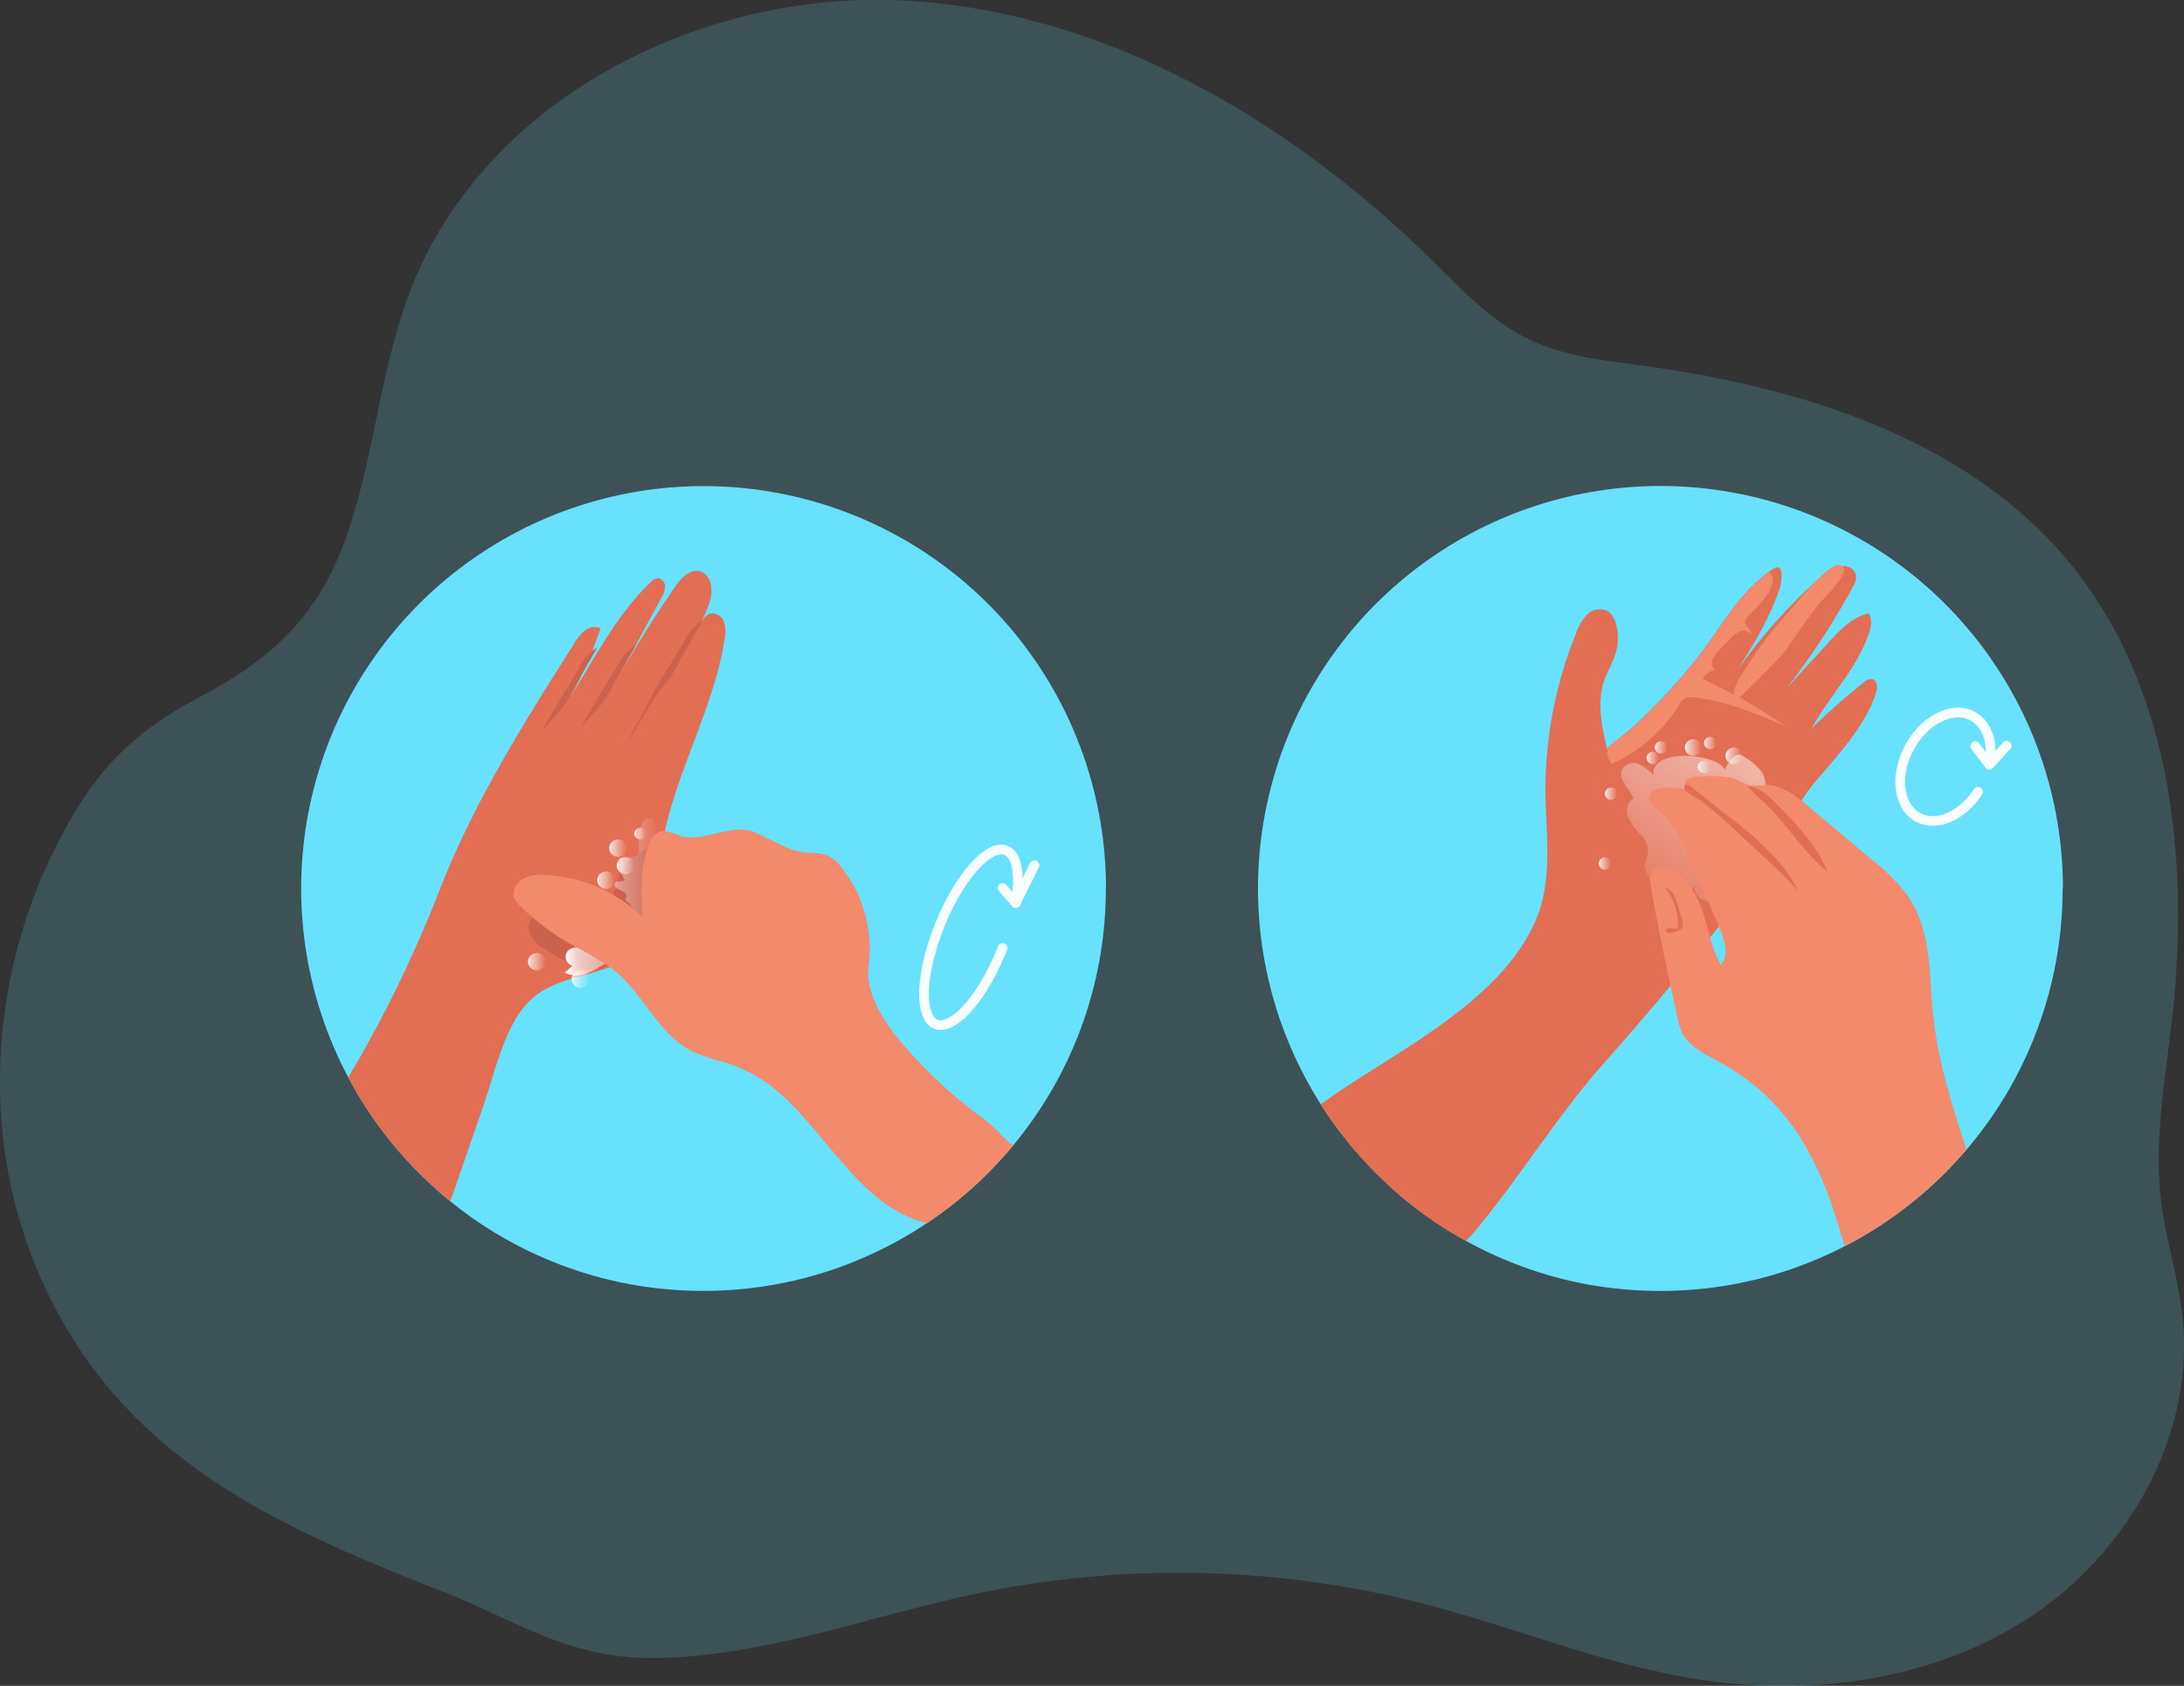 <svg id="Layer_1" data-name="Layer 1" xmlns="http://www.w3.org/2000/svg" xmlns:xlink="http://www.w3.org/1999/xlink" viewBox="0 0 386.8 298.58"><rect x="0" y="0" width="386.8" height="298.58" fill="#333333" stroke="none"/><defs><linearGradient id="linear-gradient" x1="135.36" y1="182.58" x2="152.52" y2="182.58" gradientUnits="userSpaceOnUse"><stop offset="0.01" stop-color="#fff"/><stop offset="0.13" stop-color="#fff" stop-opacity="0.69"/><stop offset="1" stop-color="#fff" stop-opacity="0"/></linearGradient><linearGradient id="linear-gradient-2" x1="354.69" y1="137.69" x2="321.71" y2="187.17" xlink:href="#linear-gradient"/><linearGradient id="linear-gradient-3" x1="107.9" y1="150.21" x2="110.99" y2="150.21" xlink:href="#linear-gradient"/><linearGradient id="linear-gradient-4" x1="93.52" y1="170.32" x2="96.62" y2="170.32" xlink:href="#linear-gradient"/><linearGradient id="linear-gradient-5" x1="109.25" y1="153.3" x2="112.34" y2="153.3" xlink:href="#linear-gradient"/><linearGradient id="linear-gradient-6" x1="105.8" y1="155.89" x2="108.89" y2="155.89" xlink:href="#linear-gradient"/><linearGradient id="linear-gradient-7" x1="101.27" y1="173.42" x2="104.36" y2="173.42" xlink:href="#linear-gradient"/><linearGradient id="linear-gradient-8" x1="112.34" y1="147.63" x2="114.4" y2="147.63" xlink:href="#linear-gradient"/><linearGradient id="linear-gradient-9" x1="305.6" y1="133.86" x2="308.54" y2="133.86" xlink:href="#linear-gradient"/><linearGradient id="linear-gradient-10" x1="298.41" y1="132.38" x2="301.35" y2="132.38" xlink:href="#linear-gradient"/><linearGradient id="linear-gradient-11" x1="301.8" y1="131.59" x2="304" y2="131.59" xlink:href="#linear-gradient"/><linearGradient id="linear-gradient-12" x1="300.7" y1="135.84" x2="302.9" y2="135.84" xlink:href="#linear-gradient"/><linearGradient id="linear-gradient-13" x1="293.09" y1="132.38" x2="295.29" y2="132.38" xlink:href="#linear-gradient"/><linearGradient id="linear-gradient-14" x1="291.62" y1="134.23" x2="293.82" y2="134.23" xlink:href="#linear-gradient"/><linearGradient id="linear-gradient-15" x1="284.25" y1="140.57" x2="286.44" y2="140.57" xlink:href="#linear-gradient"/><linearGradient id="linear-gradient-16" x1="283.15" y1="152.94" x2="285.35" y2="152.94" xlink:href="#linear-gradient"/></defs><title>6</title><path d="M418.14,237c.89,6.71,3,13.23,3.72,20,2.24,20.79-9.56,41.67-27,53.15s-39.7,14.3-60.3,10.78c-16-2.74-31.17-9-46.89-13.09A174.78,174.78,0,0,0,208.26,306c-18.69,3.93-37.24,11.06-56.51,11.4-15.65.29-24.68-6.54-38.47-11.95-31-12.15-58.41-24.7-71.84-58-9.82-24.31-7.51-52.6,4.74-75.61,6.68-12.57,13.3-18.68,24.8-24.79,12.19-6.48,20.47-13.93,25.39-27.42,5.3-14.53,6.15-30.41,11.79-44.81,13-33.3,50.89-52.62,86.61-51s68.75,21,94.24,46.09c5.31,5.23,10.52,10.83,17.24,14,6.12,2.93,13,3.65,19.73,4.56,28.29,3.83,57.81,12.94,75.92,35s21.29,52.86,18.07,81.16c-1.19,10.49-3.16,21.06-1.92,31.54Z" transform="translate(-35.33 -23.75)" fill="#68e1fd" opacity="0.18" style="isolation:isolate"/><path d="M231.18,181.12a71,71,0,0,1-16.38,45.46q-1.71,2.05-3.57,4c-.38.4-.76.79-1.15,1.17a71.31,71.31,0,0,1-22.4,15h0a69.1,69.1,0,0,1-9.15,3.17,71.43,71.43,0,0,1-18.62,2.46,72.69,72.69,0,0,1-12.69-1.12,68.94,68.94,0,0,1-7.35-1.74,71.1,71.1,0,0,1-23.81-12.22c-.34-.26-.67-.53-1-.8q-2.08-1.68-4-3.52a71.27,71.27,0,1,1,120.15-51.87Z" transform="translate(-35.33 -23.75)" fill="#68e1fd"/><path d="M400.63,181.12a71.06,71.06,0,0,1-17,46.23c-.94,1.1-1.92,2.18-2.92,3.22-.38.4-.76.79-1.15,1.17a71.14,71.14,0,0,1-17.48,12.71q-2.42,1.25-4.92,2.31h0a69.1,69.1,0,0,1-9.15,3.17,71.43,71.43,0,0,1-18.62,2.46,72.69,72.69,0,0,1-12.69-1.12,68.94,68.94,0,0,1-7.35-1.74,71.9,71.9,0,0,1-23.81-12.22c-1.74-1.36-3.42-2.8-5-4.32a72.14,72.14,0,0,1-11.28-13.64,71.28,71.28,0,1,1,131.43-38.23Z" transform="translate(-35.33 -23.75)" fill="#68e1fd"/><path d="M163.66,137c-1.87,11.72-8,22.37-10.59,34,0,0,0,.05,0,.08-1.18,5.26-2.94,12.9-4.28,18.12a9.38,9.38,0,0,1-1.42,3.45A7.72,7.72,0,0,1,144,194.8l-.61.23c-4.82,1.77-10.34,2.29-14.08,5.8-4.52,4.26-6.19,12.43-8.16,18.12q-3,8.78-6.07,17.56-2.08-1.68-4-3.52A71.11,71.11,0,0,1,97,214.59a224.83,224.83,0,0,0,16-32.72C119,166.24,128,151.93,137,137.76a8.11,8.11,0,0,1,1.89-2.3,2.78,2.78,0,0,1,2.81-.44,78.5,78.5,0,0,1-5.32,12.15L138.9,143c3.41-5.74,6.87-11.55,11.69-16.16a2,2,0,0,1,1.18-.69,1.43,1.43,0,0,1,1.34,1.45,4.17,4.17,0,0,1-.68,2.07q-3.47,6.45-6.94,12.91,4.38-7.62,9.37-14.87c1.12-1.63,2.92-3.46,4.74-2.68a3,3,0,0,1,1.61,2.15c.44,1.9-.36,3.84-1.14,5.63l-.76,1.74c.39-.88.89-1.87,1.82-2.12a2.22,2.22,0,0,1,2.44,1.48A6.09,6.09,0,0,1,163.66,137Z" transform="translate(-35.33 -23.75)" fill="#e26f54"/><path d="M129.06,188.76a6,6,0,0,0,2.78,3.14,36.32,36.32,0,0,0,5.63,3,6.57,6.57,0,0,0,2.8.69,7.31,7.31,0,0,0,2.52-.74l4.55-2a4.4,4.4,0,0,0,1.63-1,4.26,4.26,0,0,0,.72-2.43l1.19-13.66c.05-.55.05-1.21-.4-1.52s-1.28,0-1.8.45a10.33,10.33,0,0,0-3.55,3.89c-.52,1.25-.57,2.72-1.45,3.75-1.18,1.38-3.27,1.33-5.09,1.4C136.16,183.85,127.92,184.51,129.06,188.76Z" transform="translate(-35.33 -23.75)" fill="#cc624e"/><path d="M148.49,173.25a3.11,3.11,0,0,1-.09,1.49c-.48,1.12-2.05,1.09-3.25.88a5.43,5.43,0,0,0,.86,4.07l-1.62.27c-.34.25-.2.83.13,1.1a6.47,6.47,0,0,0,1.16.54c.38.19.73.6.6,1-.06.18-.21.35-.17.54s.28.29.46.4a2,2,0,0,1,.61,2.23,6.89,6.89,0,0,1-3.88,4.27,20.7,20.7,0,0,1-5.76,1.48,3,3,0,0,0-1.56.54,1.64,1.64,0,0,0,.77,2.73L135.36,196a4.43,4.43,0,0,0,3.83.19,21.46,21.46,0,0,0,3.49-1.9,22.32,22.32,0,0,1,6.55-2.53,3.9,3.9,0,0,0,2.26-1,3.57,3.57,0,0,0,.64-2.06c.4-4.6.71-9.45-.19-14-.14-.71-.3-1.41-.41-2.12-.14-.94.08-2.38-.3-3.23-.52-1.19-1.63-.76-2.18.18A7,7,0,0,0,148.49,173.25Z" transform="translate(-35.33 -23.75)" fill="url(#linear-gradient)"/><path d="M214.8,226.58q-1.71,2.05-3.57,4c-.38.4-.76.79-1.15,1.17a71.4,71.4,0,0,1-10.62,8.67,25.43,25.43,0,0,1-6.93-3.17,43.49,43.49,0,0,1-8-7.6C178.09,222.45,173.58,215,164,212a40.1,40.1,0,0,1-6-2c-6-3-8.7-10.21-13.94-14.45a8,8,0,0,0-.68-.51,73.88,73.88,0,0,0-7.32-4.26,41.85,41.85,0,0,1-8.58-6.57,4.29,4.29,0,0,1-1.1-1.51,3,3,0,0,1,1.5-3.29,6.92,6.92,0,0,1,3.8-.68,26.52,26.52,0,0,1,17.43,7.4c-.25-4.42-.48-9,1.3-13.09a3.34,3.34,0,0,1,1.74-2,2.32,2.32,0,0,1,.94-.11,12.82,12.82,0,0,1,2.53.81c4.29,1.39,9.1-2.28,13.3-.64.82.32,1.56.83,2.37,1.17,1.89.78,3.84,2.05,5.9,2.37,1.73.27,3.6,0,5.14.86a6.77,6.77,0,0,1,1.91,1.71,23,23,0,0,1,4.91,17.47c-.76,6.19,4.42,12.35,8.43,16.64A82.34,82.34,0,0,0,209.68,222c1.79,1.28,2.91,2.84,4.47,4.16A3.65,3.65,0,0,0,214.8,226.58Z" transform="translate(-35.33 -23.75)" fill="#f38a6b"/><path d="M134.75,147.22c-.87,1.44-1.75,2.89-2.56,4.37l-.87,1.67,2.33-2.67a17.58,17.58,0,0,0,3.21-4.67c1.34-2.54,2.87-5,4.22-7.49a8.42,8.42,0,0,0-3,3.19C137.06,143.52,135.88,145.36,134.75,147.22Z" transform="translate(-35.33 -23.75)" fill="#cc624e"/><path d="M141.57,146.74c-.87,1.44-1.75,2.89-2.55,4.37-.3.55-.59,1.11-.88,1.67l2.33-2.67a24.18,24.18,0,0,0,2-2.45c.47-.71.86-1.47,1.26-2.22,1.33-2.54,2.86-5,4.22-7.49a8.45,8.45,0,0,0-3,3.19C143.88,143,142.7,144.88,141.57,146.74Z" transform="translate(-35.33 -23.75)" fill="#cc624e"/><path d="M153.43,142.38c-.88,1.45-1.75,2.89-2.56,4.38-.3.55-4.21,7.93-4.5,8.49.78-.89,5.18-8.61,6-9.5a21.72,21.72,0,0,0,1.95-2.44,25.58,25.58,0,0,0,1.26-2.23c1.33-2.54,2.86-5,4.22-7.49a8.52,8.52,0,0,0-3,3.19C155.73,138.68,154.55,140.52,153.43,142.38Z" transform="translate(-35.33 -23.75)" fill="#cc624e"/><path d="M367.61,146.37c-1.72,5.72-6.8,11.14-10.58,15.59-4.5,5.28-6.94,12-10.94,17.68-.88,1.25-1.8,2.47-2.74,3.67-7.57,9.64-15.73,19.5-23.86,28.63s-14.55,19.66-22.32,29.12a22,22,0,0,1-2.25,2.46,70.63,70.63,0,0,1-9.42-6.21c-1.74-1.36-3.42-2.8-5-4.32a72.14,72.14,0,0,1-11.28-13.64c.4-.3.81-.6,1.22-.88,12.22-8.58,30.76-17.32,36.92-31.82,3.08-7.24,1.7-15.48,1.67-23.35a73.9,73.9,0,0,1,5.43-27.37,8.51,8.51,0,0,1,2-3.36,3.14,3.14,0,0,1,3.64-.56,3.7,3.7,0,0,1,1.41,2.18,9.34,9.34,0,0,1,0,5.11c-.49,1.75-1.49,3.31-2.07,5-1.33,3.9-.41,8.15.52,12.16a.14.14,0,0,1,0-.06c.28-.55,3.66-3.08,4.07-3.44q2.12-1.91,4.11-3.93a104.8,104.8,0,0,0,7.56-8.47c4.31-5.4,7.28-11.44,12.95-15.56.2-.16.41-.31.62-.45s.79-.47,1.15-.26a1.06,1.06,0,0,1,.41.77,7.88,7.88,0,0,1-.62,3.79c-1.74,4.86-4.48,9.28-7.21,13.65a96.69,96.69,0,0,1,13.55-15.45,14.7,14.7,0,0,1,3.26-2.46,4.15,4.15,0,0,1,2.42-.54,2.12,2.12,0,0,1,1.81,1.53,3.26,3.26,0,0,1-.58,2.17,131.35,131.35,0,0,1-11.71,17.89l7.62-8.32c2-2.13,4.11-4.38,7-4.92a4.37,4.37,0,0,1,0,3.33c-2,6.32-7,11.16-10.16,17a119.16,119.16,0,0,1,9.17-8.09,1.92,1.92,0,0,1,1.63-.6C367.82,144.33,367.87,145.52,367.61,146.37Z" transform="translate(-35.33 -23.75)" fill="#e26f54"/><path d="M328.16,161.08a7.06,7.06,0,0,0-2.61-2,2.41,2.41,0,0,0-2.91.89c-.91,1.73,1.29,3.4,2,5.21-1.17.57-1.4,2.21-.91,3.41a14.07,14.07,0,0,0,2.29,3.12,4.14,4.14,0,0,1,1.11,3.57,9.17,9.17,0,0,0-.53,1.58,3.2,3.2,0,0,0,.42,1.61l1.73,3.8a4.3,4.3,0,0,0,1.16,1.73,2.94,2.94,0,0,0,3.64-.47,8.54,8.54,0,0,0,1.94-3.45,2.64,2.64,0,0,0,3,3.25,3.76,3.76,0,0,0,2.32-3.4c.14-1.45-.18-2.9-.16-4.36a2.29,2.29,0,0,1,.31-1.32,2.42,2.42,0,0,1,1.19-.78c1.87-.72,3.86-1.11,5.67-2a6.56,6.56,0,0,0,3.89-4.29c.39-2-1-4.29-3-4.25a1.16,1.16,0,0,0-1,1.19,3.91,3.91,0,0,0-.65-4,11.39,11.39,0,0,0-3.31-2.6c-1.16-.7-2.76,1.84-2.94,2.62C339.84,157.27,327.63,156,328.16,161.08Z" transform="translate(-35.33 -23.75)" fill="url(#linear-gradient-2)"/><path d="M383.6,227.35c-.94,1.1-1.92,2.18-2.92,3.22-.38.4-.76.79-1.15,1.17a71.14,71.14,0,0,1-17.48,12.71c-.27-.75-.5-1.51-.71-2.25-3.77-13.13-9.22-23.65-21.58-30.42-2.53-1.39-5.39-2.71-6.61-5.32a11.09,11.09,0,0,1-.75-2.54c-1.67-7.69-3.34-15.39-4.7-23.14-.22-1.21-.26-2.76.83-3.31a2.41,2.41,0,0,1,1.81,0c3.26,1,5.31,4.26,6.45,7.49s1.65,6.69,3.29,9.69c1.48-1.61.75-4.17-.08-6.19q-2.88-7-6.1-13.89c-1.19-2.52-2.46-5.1-4.56-6.92a7.78,7.78,0,0,1-1.54-1.49,1.77,1.77,0,0,1-.07-2,2.15,2.15,0,0,1,1.22-.65,9.45,9.45,0,0,1,5.14.14c-.62-.37-.49-1.39.07-1.85a3.47,3.47,0,0,1,2.06-.54c2.42-.11,4.94-.19,7.15.79a9.62,9.62,0,0,0,1.91.79,11.93,11.93,0,0,0,2.6-.06c3-.08,5.54,1.94,7.82,3.85l11.28,9.5a33.34,33.34,0,0,1,6.18,6.21c3.3,4.75,3.91,10.81,4.16,16.58a78.54,78.54,0,0,0,2.8,17C381.14,219.72,382.35,223.52,383.6,227.35Z" transform="translate(-35.33 -23.75)" fill="#f38a6b"/><circle cx="109.45" cy="150.21" r="1.55" fill="url(#linear-gradient-3)"/><circle cx="95.07" cy="170.32" r="1.55" fill="url(#linear-gradient-4)"/><circle cx="110.79" cy="153.3" r="1.55" fill="url(#linear-gradient-5)"/><circle cx="107.34" cy="155.89" r="1.55" fill="url(#linear-gradient-6)"/><circle cx="102.81" cy="173.42" r="1.55" fill="url(#linear-gradient-7)"/><circle cx="113.37" cy="147.63" r="1.03" fill="url(#linear-gradient-8)"/><path d="M342.48,148.13c-.47-1.85.53-3.73,1.55-5.35a79.27,79.27,0,0,1,8-10.56c1.26-1.4,7.11-8.83,9.08-8.39,2.84.63-2.89,6-3.46,6.7-2.36,2.86-4.33,6-6.53,9C350.42,140.4,342.52,148.33,342.48,148.13Z" transform="translate(-35.33 -23.75)" fill="#f38a6b"/><path d="M351.45,152.3c-5.22-2.2-10.53-4.42-16.16-5.05a2.68,2.68,0,0,0-1.59.18,2.77,2.77,0,0,0-.94,1.09,27.24,27.24,0,0,1-12,10.56,3.51,3.51,0,0,1-.75-2.65c.28-.55,3.66-3.08,4.07-3.44q2.12-1.91,4.11-3.93a104.8,104.8,0,0,0,7.56-8.47c4.31-5.4,7.28-11.44,12.95-15.56,2.2,2.52-2.47,6.39-3.87,8a1.5,1.5,0,0,0-.44.78c-.08.88,1.36,1.55,1,2.33a1.56,1.56,0,0,0-1.88-.59,4.54,4.54,0,0,0-1.71,1.28l-2,2.08a4.61,4.61,0,0,0-1.21,1.73,1.57,1.57,0,0,0,.62,1.86,2.39,2.39,0,0,0-2.27,1.51A99.39,99.39,0,0,1,351.45,152.3Z" transform="translate(-35.33 -23.75)" fill="#f38a6b"/><circle cx="307.07" cy="133.86" r="1.47" fill="url(#linear-gradient-9)"/><circle cx="299.88" cy="132.38" r="1.47" fill="url(#linear-gradient-10)"/><circle cx="302.9" cy="131.59" r="1.1" fill="url(#linear-gradient-11)"/><circle cx="301.8" cy="135.84" r="1.1" fill="url(#linear-gradient-12)"/><circle cx="294.19" cy="132.38" r="1.1" fill="url(#linear-gradient-13)"/><circle cx="292.72" cy="134.23" r="1.1" fill="url(#linear-gradient-14)"/><circle cx="285.35" cy="140.57" r="1.1" fill="url(#linear-gradient-15)"/><circle cx="284.25" cy="152.94" r="1.1" fill="url(#linear-gradient-16)"/><path d="M342.7,170.85l3.94,3.64c2.48,2.3,5,4.6,7.22,7.12a28.79,28.79,0,0,0-3.37-5.09,56.49,56.49,0,0,0-8.63-7.85l-5.72-4.53c-.37-.3-2.5-2.39-2.53-.86,0,.79,2.31,1.84,2.89,2.26A71.16,71.16,0,0,1,342.7,170.85Z" transform="translate(-35.33 -23.75)" fill="#e26f54"/><path d="M347.58,165.7c4.12,3.83,7,8.86,11.37,12.41-2-4.93-5.84-8.83-9.6-12.58a10.3,10.3,0,0,0-1.93-1.63,5.76,5.76,0,0,0-2.57-.91A24.1,24.1,0,0,0,347.58,165.7Z" transform="translate(-35.33 -23.75)" fill="#e26f54"/><path d="M332.3,188.67a1.76,1.76,0,0,0,.88-.57,2,2,0,0,0,0-1.75l-.84-2.62a6.58,6.58,0,0,0-.71-1.71,2.35,2.35,0,0,0-1.45-1.08,10,10,0,0,1,2.26,7,.66.66,0,0,1,0,.15c-.1.23-.42.18-.65.12-.39-.08-1.78-.16-1.45.48S331.89,188.82,332.3,188.67Z" transform="translate(-35.33 -23.75)" fill="#e26f54"/><path d="M218.53,177l-3.31,6.69c1.1-6.36-.25-10.36-3.52-9.32-3.89,1.23-9,9.12-11.45,17.62s-1.25,14.39,2.64,13.15c3.24-1,7.35-6.69,10-13.47" transform="translate(-35.33 -23.75)" fill="none" stroke="#f8feff" stroke-linecap="round" stroke-linejoin="round" stroke-width="1.72"/><line x1="177.55" y1="157.27" x2="179.89" y2="159.92" fill="none" stroke="#f8feff" stroke-linecap="round" stroke-miterlimit="10" stroke-width="1.72"/><path d="M390.73,155.83l-3.08,3.34c.86-4.25-.68-8-3.95-9-3.88-1.12-8.74,2.17-10.86,7.35s-.67,10.29,3.21,11.41c3.24.94,7.16-1.2,9.6-4.94" transform="translate(-35.33 -23.75)" fill="none" stroke="#f8feff" stroke-linecap="round" stroke-linejoin="round" stroke-width="1.72"/><line x1="349.84" y1="132.16" x2="352.33" y2="135.42" fill="none" stroke="#f8feff" stroke-linecap="round" stroke-linejoin="round" stroke-width="1.72"/></svg>